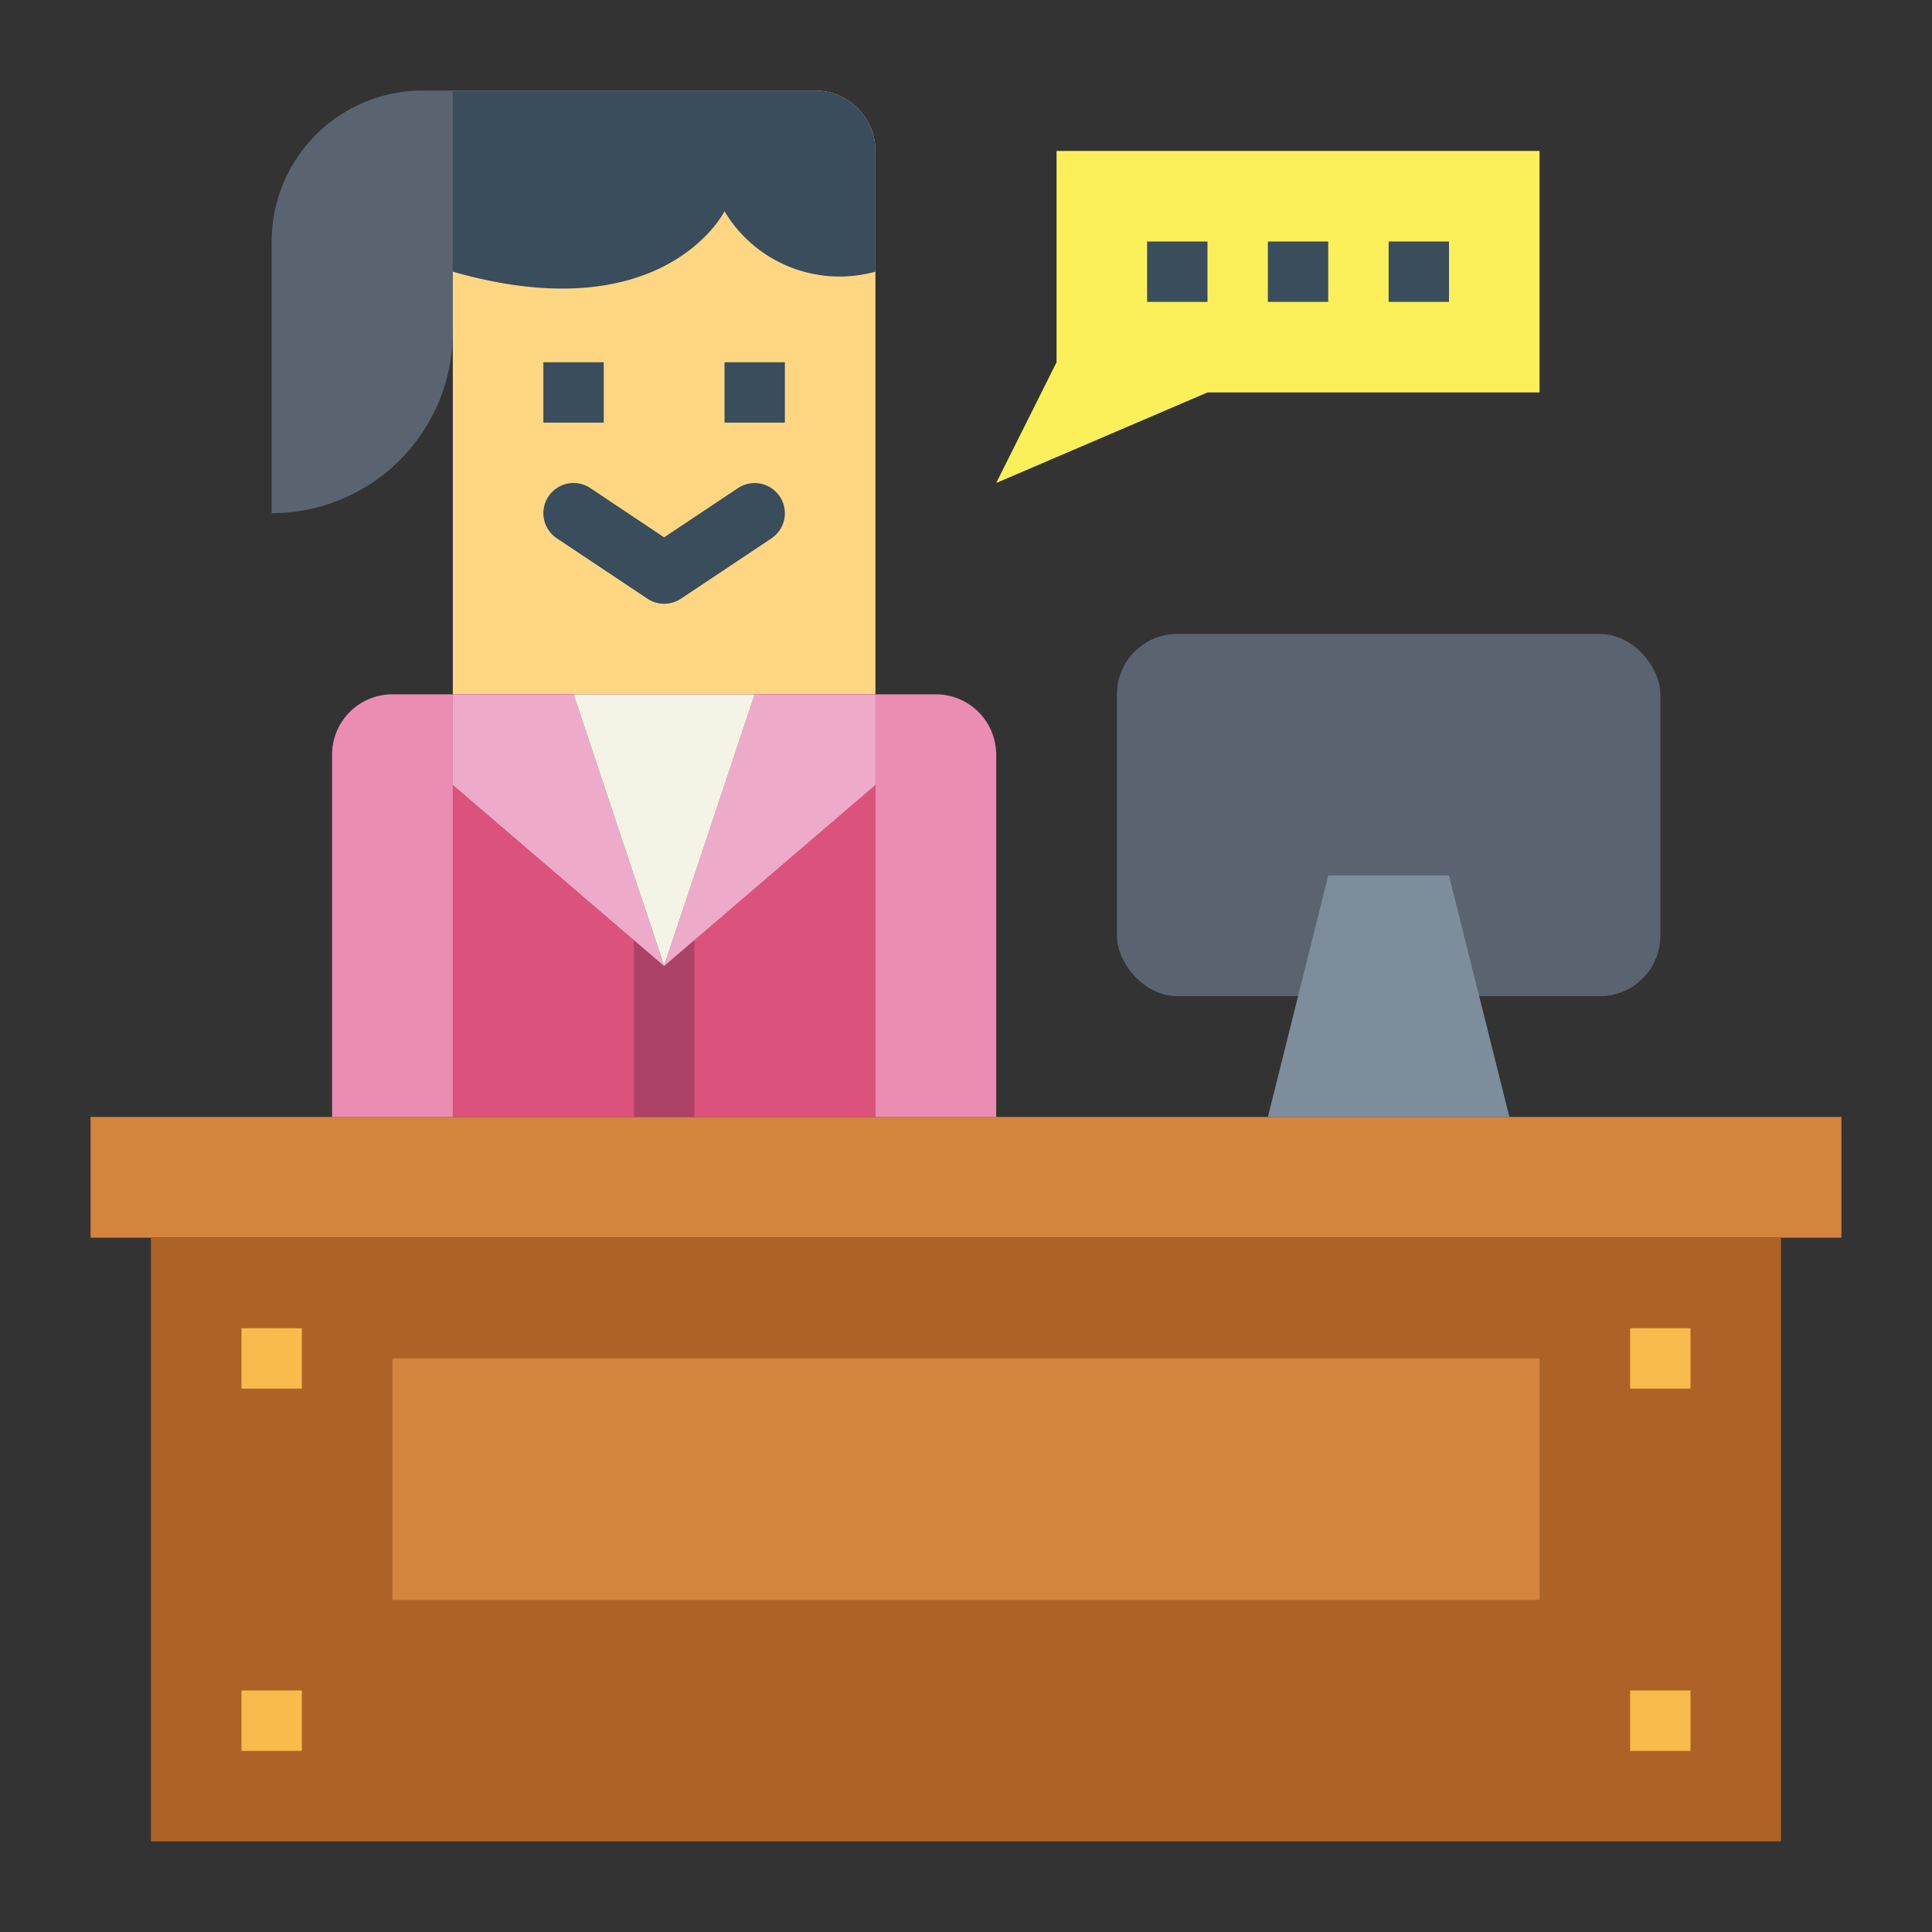 <svg height="512" viewBox="0 0 64 64" width="512" xmlns="http://www.w3.org/2000/svg"><rect x="0" y="0" width="64" height="64" fill="#333333" stroke="none"/><path d="m3 37h58v4h-58z" fill="#d3843d"/><path d="m5 41h54v20h-54z" fill="#ad6327"/><g fill="#f9bb4b"><path d="m8 44h2v2h-2z"/><path d="m54 44h2v2h-2z"/><path d="m8 56h2v2h-2z"/><path d="m54 56h2v2h-2z"/></g><path d="m13 45h38v8h-38z" fill="#d3843d"/><path d="m15 3h14a0 0 0 0 1 0 0v20a0 0 0 0 1 0 0h-12a2 2 0 0 1 -2-2v-18a0 0 0 0 1 0 0z" fill="#ffd782" transform="matrix(-1 0 0 -1 44 26)"/><path d="m15 23h14v14h-14z" fill="#db527d" transform="matrix(-1 0 0 -1 44 60)"/><path d="m24 12h2v2h-2z" fill="#394d5c"/><path d="m18 12h2v2h-2z" fill="#394d5c"/><path d="m22 20a1 1 0 0 1 -.555-.168l-3-2a1 1 0 0 1 1.11-1.664l2.445 1.632 2.445-1.63a1 1 0 1 1 1.11 1.664l-3 2a1 1 0 0 1 -.555.166z" fill="#394d5c"/><path d="m29 23h4a0 0 0 0 1 0 0v14a0 0 0 0 1 0 0h-2a2 2 0 0 1 -2-2v-12a0 0 0 0 1 0 0z" fill="#eb8cb3" transform="matrix(-1 0 0 -1 62 60)"/><path d="m13 23h2a0 0 0 0 1 0 0v14a0 0 0 0 1 0 0h-4a0 0 0 0 1 0 0v-12a2 2 0 0 1 2-2z" fill="#eb8cb3"/><path d="m21 30h2v7h-2z" fill="#ad4268"/><path d="m29 9a4.447 4.447 0 0 1 -5-2s-2 4-9 2v-6h12a2 2 0 0 1 2 2z" fill="#394d5c"/><path d="m15 3a0 0 0 0 1 0 0v9a5 5 0 0 1 -5 5h-1a0 0 0 0 1 0 0v-8a6 6 0 0 1 6-6z" fill="#5a6470" transform="matrix(-1 0 0 -1 24 20)"/><rect fill="#5a6470" height="12" rx="2" transform="matrix(-1 0 0 -1 92 54)" width="18" x="37" y="21"/><path d="m42 37h8l-2-8h-4z" fill="#7d8d9c"/><path d="m51 13h-11l-7 3 2-4v-7h16z" fill="#fcf05a"/><path d="m46 8h2v2h-2z" fill="#394d5c"/><path d="m42 8h2v2h-2z" fill="#394d5c"/><path d="m38 8h2v2h-2z" fill="#394d5c"/><path d="m25 23-3 9-3-9z" fill="#f4f4e6"/><path d="m25 23h4v3l-7 6z" fill="#edabc9"/><path d="m19 23h-4v3l7 6z" fill="#edabc9"/></svg>